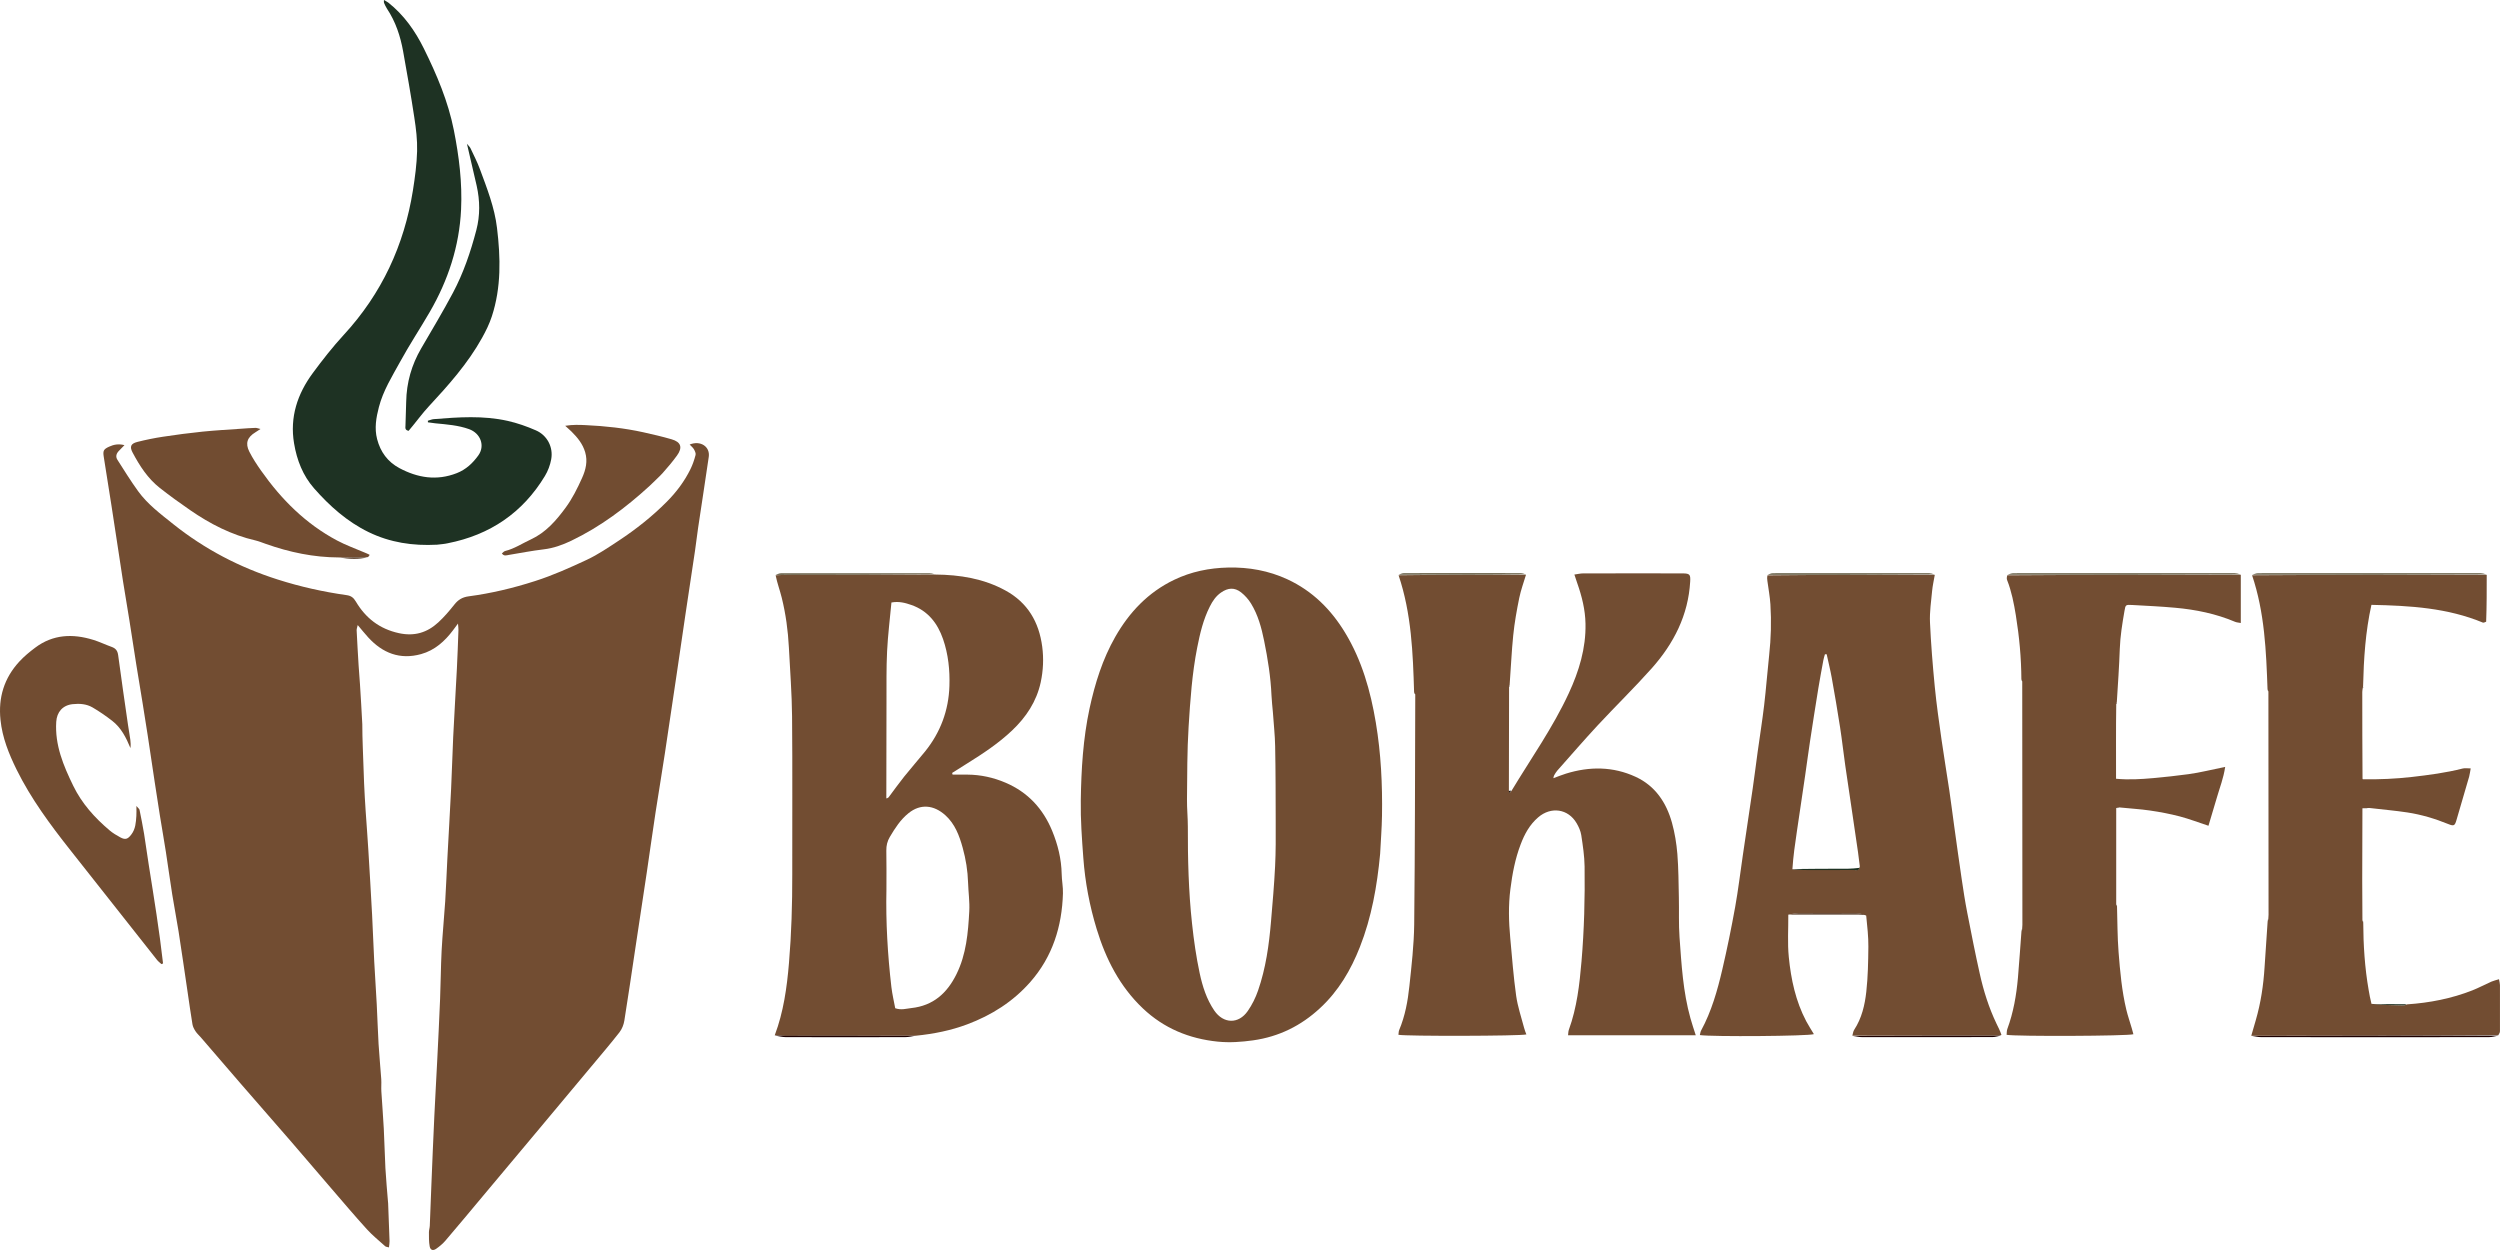 <svg width="190" height="95" viewBox="0 0 190 95" fill="none" xmlns="http://www.w3.org/2000/svg">
<path d="M30.87 30.547C30.897 29.061 31.285 27.727 32.007 26.484C32.825 25.078 33.663 23.684 34.427 22.247C35.226 20.742 35.772 19.131 36.202 17.485C36.494 16.368 36.478 15.247 36.229 14.126C35.998 13.096 35.752 12.07 35.487 10.926C35.626 11.097 35.714 11.173 35.76 11.272C36.006 11.8 36.279 12.324 36.478 12.868C37.016 14.323 37.589 15.771 37.773 17.326C38.046 19.587 38.1 21.84 37.381 24.041C37.197 24.607 36.928 25.154 36.636 25.679C35.553 27.628 34.078 29.281 32.568 30.908C32.145 31.364 31.776 31.866 31.381 32.348C31.269 32.485 31.154 32.622 31.054 32.743C30.766 32.687 30.808 32.512 30.816 32.348C30.835 31.767 30.851 31.182 30.87 30.547Z" fill="#1E3223"/>
<path d="M27.574 56.856C27.612 57.772 27.631 58.639 27.67 59.505C27.7 60.212 27.743 60.923 27.789 61.63C27.854 62.61 27.935 63.591 27.992 64.571C28.092 66.224 28.192 67.877 28.28 69.534C28.342 70.716 28.38 71.902 28.442 73.084C28.5 74.174 28.576 75.265 28.634 76.356C28.688 77.355 28.711 78.359 28.772 79.358C28.826 80.247 28.914 81.133 28.976 82.022C28.995 82.33 28.964 82.642 28.983 82.949C29.041 83.892 29.118 84.834 29.168 85.781C29.222 86.78 29.237 87.78 29.291 88.779C29.337 89.63 29.422 90.482 29.487 91.333C29.491 91.371 29.494 91.405 29.498 91.443C29.537 92.408 29.575 93.37 29.606 94.335C29.61 94.472 29.579 94.613 29.56 94.803C29.433 94.765 29.333 94.765 29.276 94.715C28.799 94.286 28.296 93.879 27.869 93.408C26.948 92.393 26.06 91.341 25.165 90.303C24.162 89.14 23.167 87.966 22.165 86.807C20.87 85.313 19.568 83.827 18.273 82.334C17.267 81.171 16.268 80 15.261 78.838C15.131 78.686 14.973 78.552 14.866 78.385C14.758 78.222 14.658 78.036 14.627 77.849C14.493 77.044 14.382 76.234 14.262 75.425C14.032 73.878 13.813 72.328 13.571 70.785C13.425 69.85 13.237 68.922 13.091 67.988C12.918 66.908 12.776 65.825 12.607 64.746C12.461 63.811 12.296 62.88 12.146 61.945C12.011 61.12 11.888 60.292 11.762 59.464C11.581 58.278 11.408 57.088 11.228 55.903C11.101 55.074 10.97 54.249 10.836 53.425C10.678 52.456 10.513 51.487 10.359 50.514C10.179 49.381 10.01 48.245 9.829 47.112C9.672 46.124 9.503 45.14 9.345 44.152C9.238 43.487 9.142 42.822 9.042 42.157C8.853 40.918 8.665 39.675 8.473 38.436C8.281 37.194 8.077 35.955 7.885 34.716C7.812 34.26 7.87 34.138 8.3 33.944C8.631 33.796 8.976 33.709 9.46 33.83C9.284 34.013 9.165 34.134 9.046 34.256C8.842 34.461 8.765 34.697 8.926 34.948C9.437 35.746 9.937 36.559 10.494 37.327C11.22 38.33 12.215 39.071 13.175 39.839C15.553 41.735 18.212 43.126 21.124 44.049C22.833 44.593 24.57 44.98 26.344 45.231C26.671 45.277 26.863 45.41 27.047 45.722C27.785 46.968 28.838 47.797 30.317 48.12C31.5 48.378 32.468 48.078 33.313 47.299C33.755 46.892 34.151 46.428 34.523 45.957C34.811 45.589 35.13 45.387 35.614 45.322C37.335 45.094 39.014 44.692 40.666 44.16C42.022 43.726 43.313 43.145 44.592 42.548C45.453 42.145 46.252 41.598 47.047 41.074C48.353 40.211 49.575 39.242 50.677 38.132C51.407 37.399 52.022 36.578 52.475 35.654C52.644 35.312 52.767 34.944 52.863 34.579C52.898 34.454 52.813 34.275 52.74 34.146C52.663 34.013 52.533 33.914 52.413 33.785C53.236 33.45 53.977 33.944 53.866 34.72C53.604 36.521 53.324 38.322 53.055 40.124C52.971 40.701 52.905 41.279 52.821 41.857C52.583 43.46 52.337 45.06 52.099 46.664C51.88 48.142 51.668 49.621 51.449 51.095C51.146 53.147 50.842 55.203 50.531 57.255C50.304 58.749 50.055 60.239 49.824 61.732C49.594 63.245 49.383 64.761 49.16 66.274C48.868 68.238 48.568 70.199 48.272 72.164C47.999 73.966 47.742 75.771 47.45 77.568C47.4 77.88 47.27 78.21 47.078 78.457C46.39 79.335 45.664 80.187 44.949 81.042C43.482 82.797 42.014 84.553 40.547 86.309C39.279 87.825 38.008 89.338 36.74 90.854C35.776 92.006 34.819 93.161 33.843 94.301C33.643 94.533 33.398 94.734 33.148 94.909C32.91 95.076 32.71 95.012 32.656 94.727C32.591 94.377 32.599 94.008 32.599 93.651C32.599 93.488 32.656 93.328 32.664 93.165C32.706 92.146 32.741 91.124 32.783 90.105C32.856 88.342 32.925 86.575 33.01 84.812C33.075 83.409 33.159 82.011 33.228 80.608C33.305 79.046 33.386 77.481 33.447 75.919C33.497 74.699 33.501 73.479 33.563 72.259C33.628 71.005 33.755 69.755 33.836 68.501C33.905 67.41 33.943 66.315 34.001 65.225C34.093 63.461 34.2 61.702 34.285 59.938C34.35 58.627 34.381 57.316 34.443 56.005C34.527 54.276 34.635 52.551 34.723 50.825C34.773 49.845 34.807 48.861 34.842 47.876C34.846 47.755 34.827 47.637 34.807 47.39C34.635 47.622 34.531 47.762 34.427 47.903C33.797 48.739 33.04 49.423 32.003 49.712C30.39 50.16 29.076 49.632 27.985 48.443C27.727 48.161 27.489 47.861 27.186 47.504C27.147 47.686 27.101 47.797 27.105 47.907C27.147 48.8 27.201 49.689 27.255 50.582C27.285 51.053 27.328 51.525 27.358 52C27.42 53.014 27.485 54.025 27.535 55.04C27.539 55.614 27.547 56.21 27.574 56.856Z" fill="#724D32"/>
<path d="M107.472 52.627C107.383 49.628 107.272 46.63 106.292 43.719C109.558 43.677 112.765 43.677 115.977 43.677C115.8 44.266 115.585 44.847 115.462 45.448C115.27 46.39 115.101 47.337 115.005 48.291C114.878 49.518 114.832 50.749 114.732 52.049C114.694 52.148 114.686 52.182 114.69 52.216C114.686 54.808 114.682 57.396 114.675 60.064C114.69 60.186 114.709 60.231 114.728 60.277C114.778 60.216 114.828 60.155 114.878 60.098C116.357 57.643 118.024 55.291 119.231 52.68C120.003 51.008 120.537 49.271 120.498 47.405C120.479 46.337 120.222 45.315 119.868 44.312C119.803 44.125 119.742 43.935 119.653 43.666C119.911 43.631 120.114 43.578 120.322 43.578C121.816 43.571 123.311 43.574 124.805 43.574C125.838 43.574 126.872 43.571 127.905 43.578C128.435 43.582 128.485 43.681 128.454 44.202C128.308 46.755 127.206 48.906 125.539 50.784C124.213 52.273 122.78 53.668 121.42 55.131C120.376 56.256 119.369 57.423 118.351 58.57C118.255 58.681 118.182 58.81 118.109 58.935C118.086 58.977 118.082 59.03 118.055 59.144C118.405 59.015 118.704 58.89 119.016 58.795C120.806 58.24 122.588 58.247 124.298 59.034C125.8 59.722 126.645 60.999 127.071 62.534C127.283 63.302 127.413 64.1 127.479 64.894C127.567 66 127.571 67.114 127.594 68.223C127.617 69.227 127.571 70.234 127.644 71.233C127.794 73.3 127.909 75.375 128.474 77.39C128.589 77.808 128.731 78.214 128.877 78.678C125.627 78.678 122.427 78.678 119.173 78.678C119.192 78.522 119.188 78.382 119.235 78.256C119.845 76.576 120.045 74.824 120.195 73.061C120.399 70.659 120.46 68.257 120.429 65.852C120.418 65.054 120.295 64.256 120.176 63.469C120.126 63.154 119.984 62.838 119.819 62.557C119.173 61.459 117.871 61.28 116.899 62.12C116.25 62.679 115.862 63.397 115.57 64.172C115.151 65.267 114.936 66.41 114.79 67.573C114.632 68.812 114.663 70.047 114.778 71.282C114.913 72.749 115.024 74.22 115.228 75.68C115.343 76.504 115.62 77.306 115.831 78.115C115.873 78.287 115.942 78.45 116.004 78.617C115.531 78.743 106.872 78.761 106.281 78.644C106.3 78.526 106.292 78.393 106.338 78.283C106.788 77.211 106.995 76.079 107.114 74.938C107.279 73.384 107.46 71.818 107.479 70.26C107.541 64.461 107.541 58.662 107.56 52.783C107.518 52.68 107.498 52.65 107.472 52.627Z" fill="#724D32"/>
<path d="M58.879 78.686C59.547 76.915 59.805 75.064 59.962 73.19C60.151 70.956 60.216 68.717 60.212 66.479C60.204 62.466 60.235 58.453 60.197 54.44C60.181 52.695 60.043 50.947 59.955 49.203C59.889 47.929 59.72 46.668 59.413 45.429C59.275 44.867 59.067 44.319 58.948 43.723C59.609 43.681 60.216 43.677 60.823 43.677C64.242 43.673 67.665 43.669 71.084 43.666C72.947 43.681 74.752 43.97 76.408 44.874C78.11 45.801 78.963 47.28 79.209 49.146C79.328 50.058 79.286 50.958 79.094 51.855C78.778 53.315 77.987 54.504 76.915 55.519C75.886 56.495 74.706 57.275 73.504 58.023C73.124 58.259 72.743 58.502 72.363 58.742C72.375 58.783 72.386 58.829 72.394 58.871C72.77 58.871 73.151 58.867 73.527 58.871C74.534 58.878 75.502 59.091 76.424 59.486C78.118 60.208 79.27 61.462 79.962 63.138C80.396 64.191 80.665 65.278 80.688 66.426C80.695 66.916 80.799 67.406 80.784 67.896C80.711 70.408 79.996 72.708 78.302 74.634C76.992 76.124 75.359 77.158 73.5 77.853C72.271 78.313 70.995 78.575 69.589 78.716C66.209 78.724 62.924 78.724 59.64 78.724C59.394 78.716 59.136 78.697 58.879 78.686ZM67.534 60.596C67.93 60.068 68.31 59.532 68.721 59.019C69.236 58.377 69.781 57.757 70.3 57.119C71.476 55.663 72.098 53.991 72.156 52.133C72.194 50.928 72.071 49.727 71.675 48.579C71.257 47.371 70.527 46.417 69.259 45.976C68.798 45.817 68.322 45.684 67.749 45.79C67.634 47.04 67.48 48.264 67.419 49.492C67.357 50.765 67.377 52.045 67.373 53.318C67.365 55.762 67.369 58.206 67.361 60.68C67.407 60.676 67.454 60.668 67.534 60.596ZM67.369 67.6C67.315 70.082 67.461 72.552 67.745 75.011C67.811 75.565 67.941 76.109 68.037 76.626C68.498 76.785 68.875 76.656 69.255 76.614C70.93 76.436 71.987 75.47 72.693 74.034C73.439 72.525 73.577 70.887 73.665 69.253C73.704 68.531 73.596 67.801 73.573 67.076C73.546 66.179 73.404 65.301 73.166 64.438C72.912 63.515 72.582 62.622 71.844 61.956C70.969 61.17 69.954 61.071 69.048 61.801C68.433 62.295 68.022 62.941 67.63 63.602C67.438 63.925 67.354 64.263 67.361 64.643C67.38 65.593 67.369 66.543 67.369 67.6Z" fill="#724D32"/>
<path d="M104.89 64.894C104.66 67.345 104.241 69.713 103.353 71.97C102.666 73.722 101.725 75.322 100.322 76.618C98.886 77.952 97.207 78.788 95.24 79.066C94.345 79.191 93.454 79.255 92.551 79.164C90.373 78.944 88.452 78.146 86.865 76.645C85.102 74.976 84.041 72.886 83.346 70.602C82.808 68.839 82.466 67.034 82.332 65.194C82.225 63.743 82.117 62.283 82.14 60.832C82.174 58.487 82.313 56.138 82.808 53.835C83.219 51.939 83.792 50.099 84.76 48.401C85.828 46.531 87.253 45.019 89.232 44.068C90.526 43.445 91.909 43.164 93.342 43.133C94.913 43.099 96.423 43.369 97.848 44.03C99.746 44.912 101.156 46.318 102.224 48.078C103.507 50.191 104.16 52.513 104.563 54.918C104.955 57.263 105.071 59.627 105.032 61.998C105.017 62.948 104.94 63.895 104.89 64.894ZM96.738 54.109C96.704 53.691 96.65 53.277 96.634 52.858C96.573 51.456 96.354 50.073 96.073 48.697C95.874 47.713 95.612 46.74 95.082 45.874C94.886 45.554 94.621 45.254 94.326 45.022C93.819 44.627 93.331 44.665 92.797 45.034C92.409 45.303 92.155 45.68 91.948 46.094C91.448 47.082 91.198 48.146 90.987 49.218C90.595 51.202 90.461 53.22 90.334 55.234C90.219 57.069 90.23 58.912 90.211 60.752C90.204 61.443 90.276 62.135 90.276 62.827C90.269 65.286 90.33 67.741 90.595 70.192C90.73 71.461 90.91 72.715 91.175 73.962C91.391 74.965 91.698 75.938 92.282 76.797C92.977 77.815 94.126 77.849 94.829 76.838C95.159 76.364 95.424 75.828 95.612 75.284C96.2 73.589 96.446 71.822 96.596 70.04C96.715 68.645 96.838 67.246 96.907 65.848C96.965 64.719 96.957 63.587 96.953 62.458C96.949 60.543 96.949 58.627 96.911 56.716C96.899 55.88 96.8 55.047 96.738 54.109Z" fill="#714D32"/>
<path d="M140.778 78.712C140.824 78.56 140.836 78.389 140.921 78.26C141.497 77.378 141.727 76.379 141.839 75.372C141.965 74.235 141.985 73.088 141.996 71.944C142.004 71.184 141.912 70.42 141.831 69.584C141.566 69.474 141.332 69.409 141.101 69.409C139.622 69.401 138.139 69.397 136.66 69.409C136.41 69.409 136.161 69.477 135.911 69.515C135.919 70.591 135.842 71.674 135.949 72.738C136.115 74.425 136.468 76.082 137.271 77.61C137.448 77.944 137.655 78.26 137.855 78.594C137.44 78.75 130.099 78.803 129.188 78.666C129.219 78.549 129.23 78.423 129.284 78.321C130.076 76.861 130.521 75.284 130.894 73.688C131.263 72.111 131.585 70.522 131.873 68.93C132.108 67.623 132.262 66.304 132.457 64.989C132.707 63.298 132.961 61.611 133.207 59.919C133.341 59.004 133.452 58.084 133.579 57.164C133.744 55.975 133.933 54.789 134.075 53.6C134.225 52.338 134.317 51.065 134.455 49.803C134.597 48.515 134.632 47.223 134.551 45.931C134.513 45.334 134.401 44.741 134.321 44.148C134.305 44.023 134.29 43.897 134.328 43.726C138.604 43.681 142.826 43.685 147.044 43.685C146.975 44.095 146.879 44.505 146.84 44.916C146.764 45.71 146.645 46.512 146.679 47.306C146.752 48.94 146.887 50.575 147.044 52.201C147.175 53.539 147.367 54.873 147.555 56.203C147.739 57.499 147.958 58.787 148.15 60.083C148.285 60.984 148.392 61.884 148.519 62.785C148.707 64.134 148.892 65.487 149.092 66.832C149.218 67.676 149.345 68.523 149.51 69.359C149.814 70.914 150.117 72.464 150.463 74.007C150.751 75.307 151.151 76.576 151.727 77.785C151.861 78.066 152.007 78.336 152.111 78.655C151.942 78.704 151.811 78.712 151.681 78.712C148.043 78.716 144.409 78.712 140.778 78.712ZM141.347 65.848C141.301 65.487 141.259 65.126 141.209 64.765C141.074 63.83 140.936 62.895 140.798 61.96C140.613 60.702 140.421 59.444 140.241 58.187C140.102 57.214 139.995 56.237 139.845 55.268C139.649 54.01 139.438 52.756 139.211 51.502C139.103 50.905 138.954 50.316 138.827 49.723C138.785 49.723 138.738 49.723 138.696 49.723C138.654 49.871 138.604 50.02 138.577 50.168C138.447 50.882 138.308 51.597 138.193 52.315C137.974 53.66 137.763 55.01 137.559 56.355C137.428 57.218 137.317 58.084 137.19 58.947C136.987 60.349 136.775 61.751 136.568 63.154C136.426 64.108 136.288 65.061 136.222 66.065C136.514 66.084 136.806 66.114 137.098 66.114C138.35 66.118 139.599 66.122 140.851 66.11C141.02 66.118 141.262 66.224 141.347 65.848Z" fill="#724D32"/>
<path d="M172.391 69.846C172.399 69.736 172.41 69.629 172.41 69.519C172.41 63.895 172.406 58.27 172.399 52.57C172.383 52.459 172.36 52.429 172.333 52.406C172.23 49.48 172.114 46.558 171.158 43.719C177.135 43.681 183.063 43.681 188.991 43.685C188.991 44.855 188.994 46.029 188.948 47.249C188.841 47.306 188.779 47.314 188.718 47.325C186.021 46.2 183.171 46.029 180.228 45.969C179.775 48.013 179.644 50.054 179.594 52.171C179.571 52.266 179.563 52.296 179.563 52.327C179.552 52.418 179.533 52.505 179.533 52.596C179.533 54.77 179.536 56.944 179.552 59.175C179.563 59.235 179.59 59.243 179.59 59.243L179.613 59.224C180.846 59.243 182.076 59.19 183.305 59.049C184.604 58.901 185.898 58.73 187.166 58.407C187.331 58.365 187.515 58.399 187.773 58.399C187.727 58.639 187.708 58.833 187.658 59.015C187.343 60.117 187.02 61.219 186.693 62.321C186.567 62.755 186.501 62.804 186.071 62.629C185.061 62.219 184.023 61.907 182.948 61.744C182.022 61.603 181.088 61.527 180.074 61.406C179.844 61.402 179.694 61.417 179.544 61.432C179.536 63.256 179.529 65.08 179.529 66.904C179.529 67.889 179.533 68.873 179.544 69.933C179.563 70.044 179.579 70.07 179.606 70.093C179.613 71.822 179.721 73.544 180.02 75.254C180.078 75.577 180.132 75.9 180.232 76.291C181.065 76.379 181.853 76.401 182.64 76.413C182.744 76.413 182.852 76.36 182.955 76.329C184.653 76.215 186.309 75.892 187.896 75.269C188.391 75.075 188.86 74.817 189.348 74.604C189.521 74.528 189.709 74.49 189.924 74.421C189.959 74.619 189.997 74.741 189.997 74.862C190.001 76.029 190.001 77.196 189.997 78.362C189.997 78.45 189.963 78.541 189.874 78.674C183.566 78.72 177.331 78.72 171.096 78.72C171.212 78.321 171.327 77.922 171.442 77.526C171.822 76.212 172.022 74.87 172.107 73.51C172.18 72.369 172.253 71.229 172.341 70.021C172.383 69.914 172.391 69.88 172.391 69.846Z" fill="#724D32"/>
<path d="M153.682 70.614C153.69 70.503 153.702 70.397 153.702 70.287C153.702 64.153 153.698 58.016 153.69 51.806C153.675 51.696 153.652 51.665 153.625 51.642C153.617 50.008 153.467 48.389 153.206 46.774C153.056 45.858 152.883 44.954 152.541 44.087C152.503 43.989 152.511 43.875 152.553 43.723C158.507 43.681 164.404 43.681 170.301 43.681C170.301 44.878 170.301 46.079 170.301 47.348C170.128 47.314 169.986 47.31 169.863 47.257C168.407 46.641 166.878 46.33 165.311 46.189C164.231 46.09 163.144 46.041 162.061 45.98C161.538 45.95 161.542 45.961 161.458 46.444C161.293 47.394 161.139 48.344 161.104 49.313C161.058 50.639 160.966 51.965 160.878 53.36C160.839 53.459 160.832 53.493 160.835 53.527C160.805 55.401 160.824 57.275 160.82 59.186C161.811 59.277 162.725 59.217 163.636 59.137C164.535 59.057 165.43 58.958 166.325 58.837C167.228 58.715 168.111 58.483 169.114 58.285C168.98 59.167 168.703 59.851 168.499 60.558C168.292 61.272 168.077 61.983 167.843 62.758C167.082 62.508 166.383 62.238 165.664 62.048C164.919 61.854 164.158 61.709 163.394 61.599C162.649 61.489 161.896 61.451 161.074 61.364C160.947 61.371 160.889 61.394 160.832 61.417C160.828 63.826 160.828 66.232 160.832 68.717C160.851 68.828 160.866 68.854 160.893 68.877C160.928 70.04 160.92 71.207 161.012 72.369C161.127 73.832 161.258 75.303 161.6 76.736C161.715 77.211 161.877 77.678 162.015 78.15C162.061 78.302 162.099 78.454 162.138 78.602C161.688 78.743 153.267 78.777 152.503 78.647C152.518 78.503 152.507 78.34 152.557 78.203C153.022 76.945 153.244 75.641 153.363 74.319C153.467 73.164 153.533 72.001 153.632 70.773C153.679 70.678 153.686 70.648 153.682 70.614Z" fill="#724D32"/>
<path d="M33.217 41.397C31.369 41.496 29.644 41.233 28.012 40.439C26.375 39.641 25.05 38.455 23.87 37.114C23.021 36.149 22.56 34.967 22.349 33.697C22.015 31.702 22.603 29.935 23.778 28.346C24.516 27.347 25.288 26.359 26.129 25.447C29.014 22.315 30.716 18.64 31.381 14.479C31.538 13.491 31.673 12.488 31.7 11.488C31.723 10.637 31.619 9.774 31.488 8.931C31.235 7.255 30.939 5.583 30.639 3.911C30.432 2.751 30.067 1.646 29.406 0.654C29.314 0.517 29.252 0.365 29.183 0.213C29.164 0.171 29.18 0.11 29.18 0C29.306 0.076 29.414 0.125 29.506 0.194C30.697 1.136 31.546 2.341 32.211 3.683C33.194 5.67 34.058 7.703 34.492 9.888C34.888 11.88 35.138 13.886 35.042 15.923C34.911 18.716 34.058 21.297 32.664 23.706C31.93 24.972 31.119 26.196 30.42 27.476C29.806 28.594 29.118 29.688 28.795 30.942C28.588 31.74 28.446 32.546 28.661 33.374C28.914 34.347 29.46 35.096 30.351 35.575C31.746 36.32 33.19 36.555 34.715 35.959C35.418 35.685 35.937 35.191 36.352 34.613C36.882 33.88 36.525 32.93 35.649 32.614C34.827 32.318 33.958 32.257 33.094 32.173C32.902 32.154 32.714 32.124 32.522 32.097C32.522 32.056 32.522 32.018 32.518 31.976C32.668 31.934 32.818 31.866 32.967 31.854C34.846 31.702 36.728 31.569 38.584 31.987C39.314 32.151 40.036 32.405 40.724 32.706C41.592 33.082 42.06 33.99 41.891 34.91C41.811 35.347 41.645 35.795 41.411 36.179C39.725 38.968 37.247 40.652 34.031 41.287C33.782 41.344 33.52 41.359 33.217 41.397Z" fill="#1E3223"/>
<path d="M11.308 65.745C11.708 68.265 12.111 70.731 12.392 73.221C12.353 73.24 12.311 73.255 12.273 73.274C12.157 73.167 12.03 73.076 11.934 72.955C9.733 70.169 7.532 67.383 5.335 64.598C3.813 62.671 2.353 60.699 1.262 58.491C0.671 57.29 0.175 56.058 0.037 54.709C-0.14 53.018 0.314 51.528 1.474 50.274C1.831 49.887 2.246 49.545 2.672 49.225C4.025 48.207 5.523 48.146 7.086 48.629C7.559 48.773 8.008 48.994 8.477 49.161C8.792 49.271 8.934 49.453 8.98 49.792C9.215 51.563 9.476 53.33 9.729 55.097C9.783 55.477 9.856 55.853 9.906 56.229C9.933 56.435 9.941 56.64 9.914 56.856C9.587 56.062 9.211 55.313 8.527 54.782C8.051 54.413 7.551 54.067 7.029 53.763C6.572 53.497 6.045 53.459 5.523 53.516C4.762 53.596 4.32 54.116 4.274 54.858C4.163 56.625 4.816 58.179 5.565 59.718C6.214 61.056 7.19 62.143 8.319 63.1C8.569 63.313 8.857 63.484 9.145 63.64C9.526 63.845 9.714 63.777 9.983 63.42C10.302 63.002 10.329 62.508 10.363 62.017C10.379 61.804 10.367 61.588 10.367 61.257C10.494 61.409 10.59 61.474 10.605 61.55C10.728 62.158 10.851 62.766 10.951 63.374C11.07 64.149 11.181 64.924 11.308 65.745Z" fill="#714C31"/>
<path d="M25.768 42.366C23.847 42.362 22.003 41.974 20.202 41.336C19.94 41.245 19.683 41.138 19.418 41.074C17.593 40.656 15.968 39.816 14.447 38.767C13.659 38.227 12.887 37.665 12.138 37.076C11.224 36.358 10.613 35.4 10.079 34.397C9.837 33.944 9.941 33.713 10.436 33.587C11.078 33.424 11.731 33.291 12.384 33.192C13.383 33.04 14.389 32.907 15.396 32.804C16.364 32.706 17.34 32.652 18.311 32.584C18.677 32.557 19.045 32.531 19.414 32.519C19.514 32.516 19.614 32.561 19.798 32.603C19.622 32.717 19.522 32.789 19.418 32.85C18.796 33.226 18.623 33.682 18.949 34.328C19.203 34.83 19.518 35.309 19.844 35.772C21.381 37.954 23.229 39.808 25.618 41.078C26.279 41.431 26.994 41.686 27.685 41.982C27.82 42.039 27.958 42.092 28.085 42.161C28.096 42.168 28.054 42.275 27.954 42.343C27.17 42.358 26.467 42.362 25.768 42.366Z" fill="#714C31"/>
<path d="M49.379 36.92C47.558 38.588 45.622 40.036 43.416 41.097C42.756 41.412 42.068 41.663 41.323 41.75C40.428 41.857 39.544 42.028 38.657 42.176C38.48 42.206 38.299 42.286 38.142 42.058C38.23 41.993 38.299 41.898 38.392 41.876C39.099 41.701 39.698 41.294 40.343 40.998C41.484 40.47 42.272 39.557 42.99 38.581C43.501 37.885 43.881 37.114 44.235 36.331C44.519 35.7 44.676 35.062 44.473 34.37C44.288 33.735 43.885 33.245 43.428 32.793C43.301 32.667 43.167 32.553 42.956 32.36C43.543 32.265 44.035 32.288 44.519 32.31C45.99 32.379 47.458 32.535 48.898 32.854C49.617 33.013 50.335 33.181 51.042 33.386C51.753 33.591 51.895 34.005 51.457 34.613C51.115 35.088 50.735 35.533 50.347 35.97C50.047 36.293 49.717 36.586 49.379 36.92Z" fill="#714C31"/>
<path d="M171.15 78.731C177.343 78.712 183.582 78.712 189.87 78.708C189.671 78.746 189.417 78.822 189.163 78.822C183.393 78.83 177.619 78.83 171.849 78.822C171.627 78.822 171.408 78.773 171.15 78.731Z" fill="#1C0000"/>
<path d="M188.964 43.65C183.067 43.681 177.139 43.677 171.162 43.677C171.285 43.639 171.457 43.571 171.63 43.571C177.254 43.567 182.879 43.567 188.503 43.567C188.645 43.567 188.787 43.601 188.964 43.65Z" fill="#554C31"/>
<path d="M170.274 43.65C164.412 43.681 158.511 43.677 152.564 43.677C152.687 43.639 152.86 43.571 153.033 43.571C158.627 43.567 164.216 43.567 169.809 43.567C169.952 43.567 170.094 43.601 170.274 43.65Z" fill="#554C31"/>
<path d="M147.013 43.65C142.822 43.681 138.604 43.681 134.336 43.681C134.44 43.643 134.593 43.571 134.747 43.571C138.7 43.563 142.653 43.567 146.606 43.567C146.729 43.571 146.856 43.601 147.013 43.65Z" fill="#554C31"/>
<path d="M71.041 43.639C67.665 43.669 64.242 43.673 60.823 43.677C60.216 43.677 59.609 43.681 58.952 43.685C59.056 43.647 59.209 43.574 59.363 43.574C63.112 43.567 66.866 43.571 70.615 43.571C70.746 43.571 70.873 43.597 71.041 43.639Z" fill="#554C31"/>
<path d="M140.817 78.731C144.409 78.716 148.039 78.716 151.673 78.716C151.804 78.716 151.931 78.708 152.111 78.693C151.911 78.731 151.662 78.819 151.412 78.819C148.116 78.826 144.816 78.826 141.52 78.822C141.297 78.822 141.078 78.773 140.817 78.731Z" fill="#1C0000"/>
<path d="M58.917 78.708C59.136 78.697 59.394 78.716 59.651 78.716C62.936 78.72 66.216 78.716 69.555 78.72C69.336 78.758 69.063 78.822 68.79 78.822C65.767 78.83 62.744 78.83 59.72 78.822C59.463 78.819 59.209 78.761 58.917 78.708Z" fill="#1C0000"/>
<path d="M115.942 43.643C112.765 43.677 109.558 43.673 106.296 43.673C106.4 43.635 106.553 43.567 106.707 43.567C109.665 43.559 112.623 43.563 115.585 43.567C115.693 43.571 115.8 43.597 115.942 43.643Z" fill="#554C31"/>
<path d="M135.957 69.512C136.157 69.477 136.407 69.409 136.656 69.405C138.135 69.394 139.618 69.394 141.097 69.405C141.332 69.405 141.562 69.47 141.831 69.531C141.65 69.542 141.431 69.508 141.216 69.508C139.484 69.508 137.747 69.512 135.957 69.512Z" fill="#563A26"/>
<path d="M182.909 76.322C182.859 76.352 182.752 76.409 182.648 76.409C181.861 76.398 181.073 76.379 180.251 76.333C181.1 76.306 181.98 76.314 182.909 76.322Z" fill="#1E3223"/>
<path d="M25.81 42.377C26.467 42.358 27.17 42.355 27.923 42.355C27.27 42.529 26.563 42.491 25.81 42.377Z" fill="#563A26"/>
<path d="M114.84 60.098C114.821 60.159 114.771 60.22 114.725 60.281C114.705 60.235 114.686 60.189 114.675 60.117C114.725 60.094 114.767 60.094 114.84 60.098Z" fill="#1D130D"/>
<path d="M179.594 61.432C179.702 61.417 179.851 61.402 180.032 61.402C179.921 61.421 179.778 61.425 179.594 61.432Z" fill="#1D130D"/>
<path d="M160.882 61.421C160.901 61.402 160.958 61.379 161.039 61.371C161.012 61.398 160.962 61.409 160.882 61.421Z" fill="#1D130D"/>
<path d="M179.606 59.217C179.617 59.22 179.594 59.239 179.594 59.239C179.594 59.239 179.567 59.232 179.563 59.22C179.559 59.209 179.594 59.213 179.606 59.217Z" fill="#1D130D"/>
<path d="M160.858 53.508C160.839 53.493 160.847 53.459 160.889 53.41C160.901 53.429 160.889 53.459 160.858 53.508Z" fill="#1D130D"/>
<path d="M160.901 68.862C160.882 68.862 160.862 68.835 160.851 68.778C160.87 68.778 160.885 68.808 160.901 68.862Z" fill="#1D130D"/>
<path d="M107.475 52.653C107.498 52.653 107.518 52.68 107.529 52.741C107.51 52.737 107.495 52.707 107.475 52.653Z" fill="#1D130D"/>
<path d="M172.376 69.869C172.391 69.884 172.383 69.914 172.349 69.964C172.337 69.948 172.349 69.918 172.376 69.869Z" fill="#1D130D"/>
<path d="M179.609 70.066C179.59 70.066 179.571 70.04 179.559 69.983C179.579 69.983 179.594 70.009 179.609 70.066Z" fill="#1D130D"/>
<path d="M153.671 70.633C153.686 70.648 153.679 70.678 153.644 70.728C153.632 70.712 153.64 70.682 153.671 70.633Z" fill="#1D130D"/>
<path d="M172.341 52.433C172.364 52.433 172.383 52.459 172.395 52.52C172.376 52.517 172.36 52.49 172.341 52.433Z" fill="#1D130D"/>
<path d="M179.583 52.304C179.571 52.292 179.575 52.262 179.602 52.216C179.617 52.228 179.609 52.258 179.583 52.304Z" fill="#1D130D"/>
<path d="M114.698 52.197C114.678 52.182 114.686 52.148 114.728 52.099C114.74 52.114 114.728 52.144 114.698 52.197Z" fill="#1D130D"/>
<path d="M153.636 51.665C153.659 51.665 153.678 51.692 153.69 51.753C153.671 51.753 153.652 51.722 153.636 51.665Z" fill="#1D130D"/>
<path d="M67.361 60.668C67.388 60.657 67.407 60.661 67.465 60.661C67.454 60.668 67.407 60.676 67.361 60.668Z" fill="#563A26"/>
<path d="M136.18 66.049C137.578 66.023 139.007 66.027 140.44 66.023C140.713 66.023 140.99 65.989 141.309 65.958C141.262 66.224 141.02 66.118 140.844 66.118C139.595 66.129 138.343 66.129 137.09 66.122C136.802 66.122 136.51 66.091 136.18 66.049Z" fill="#1E3223"/>
</svg>
